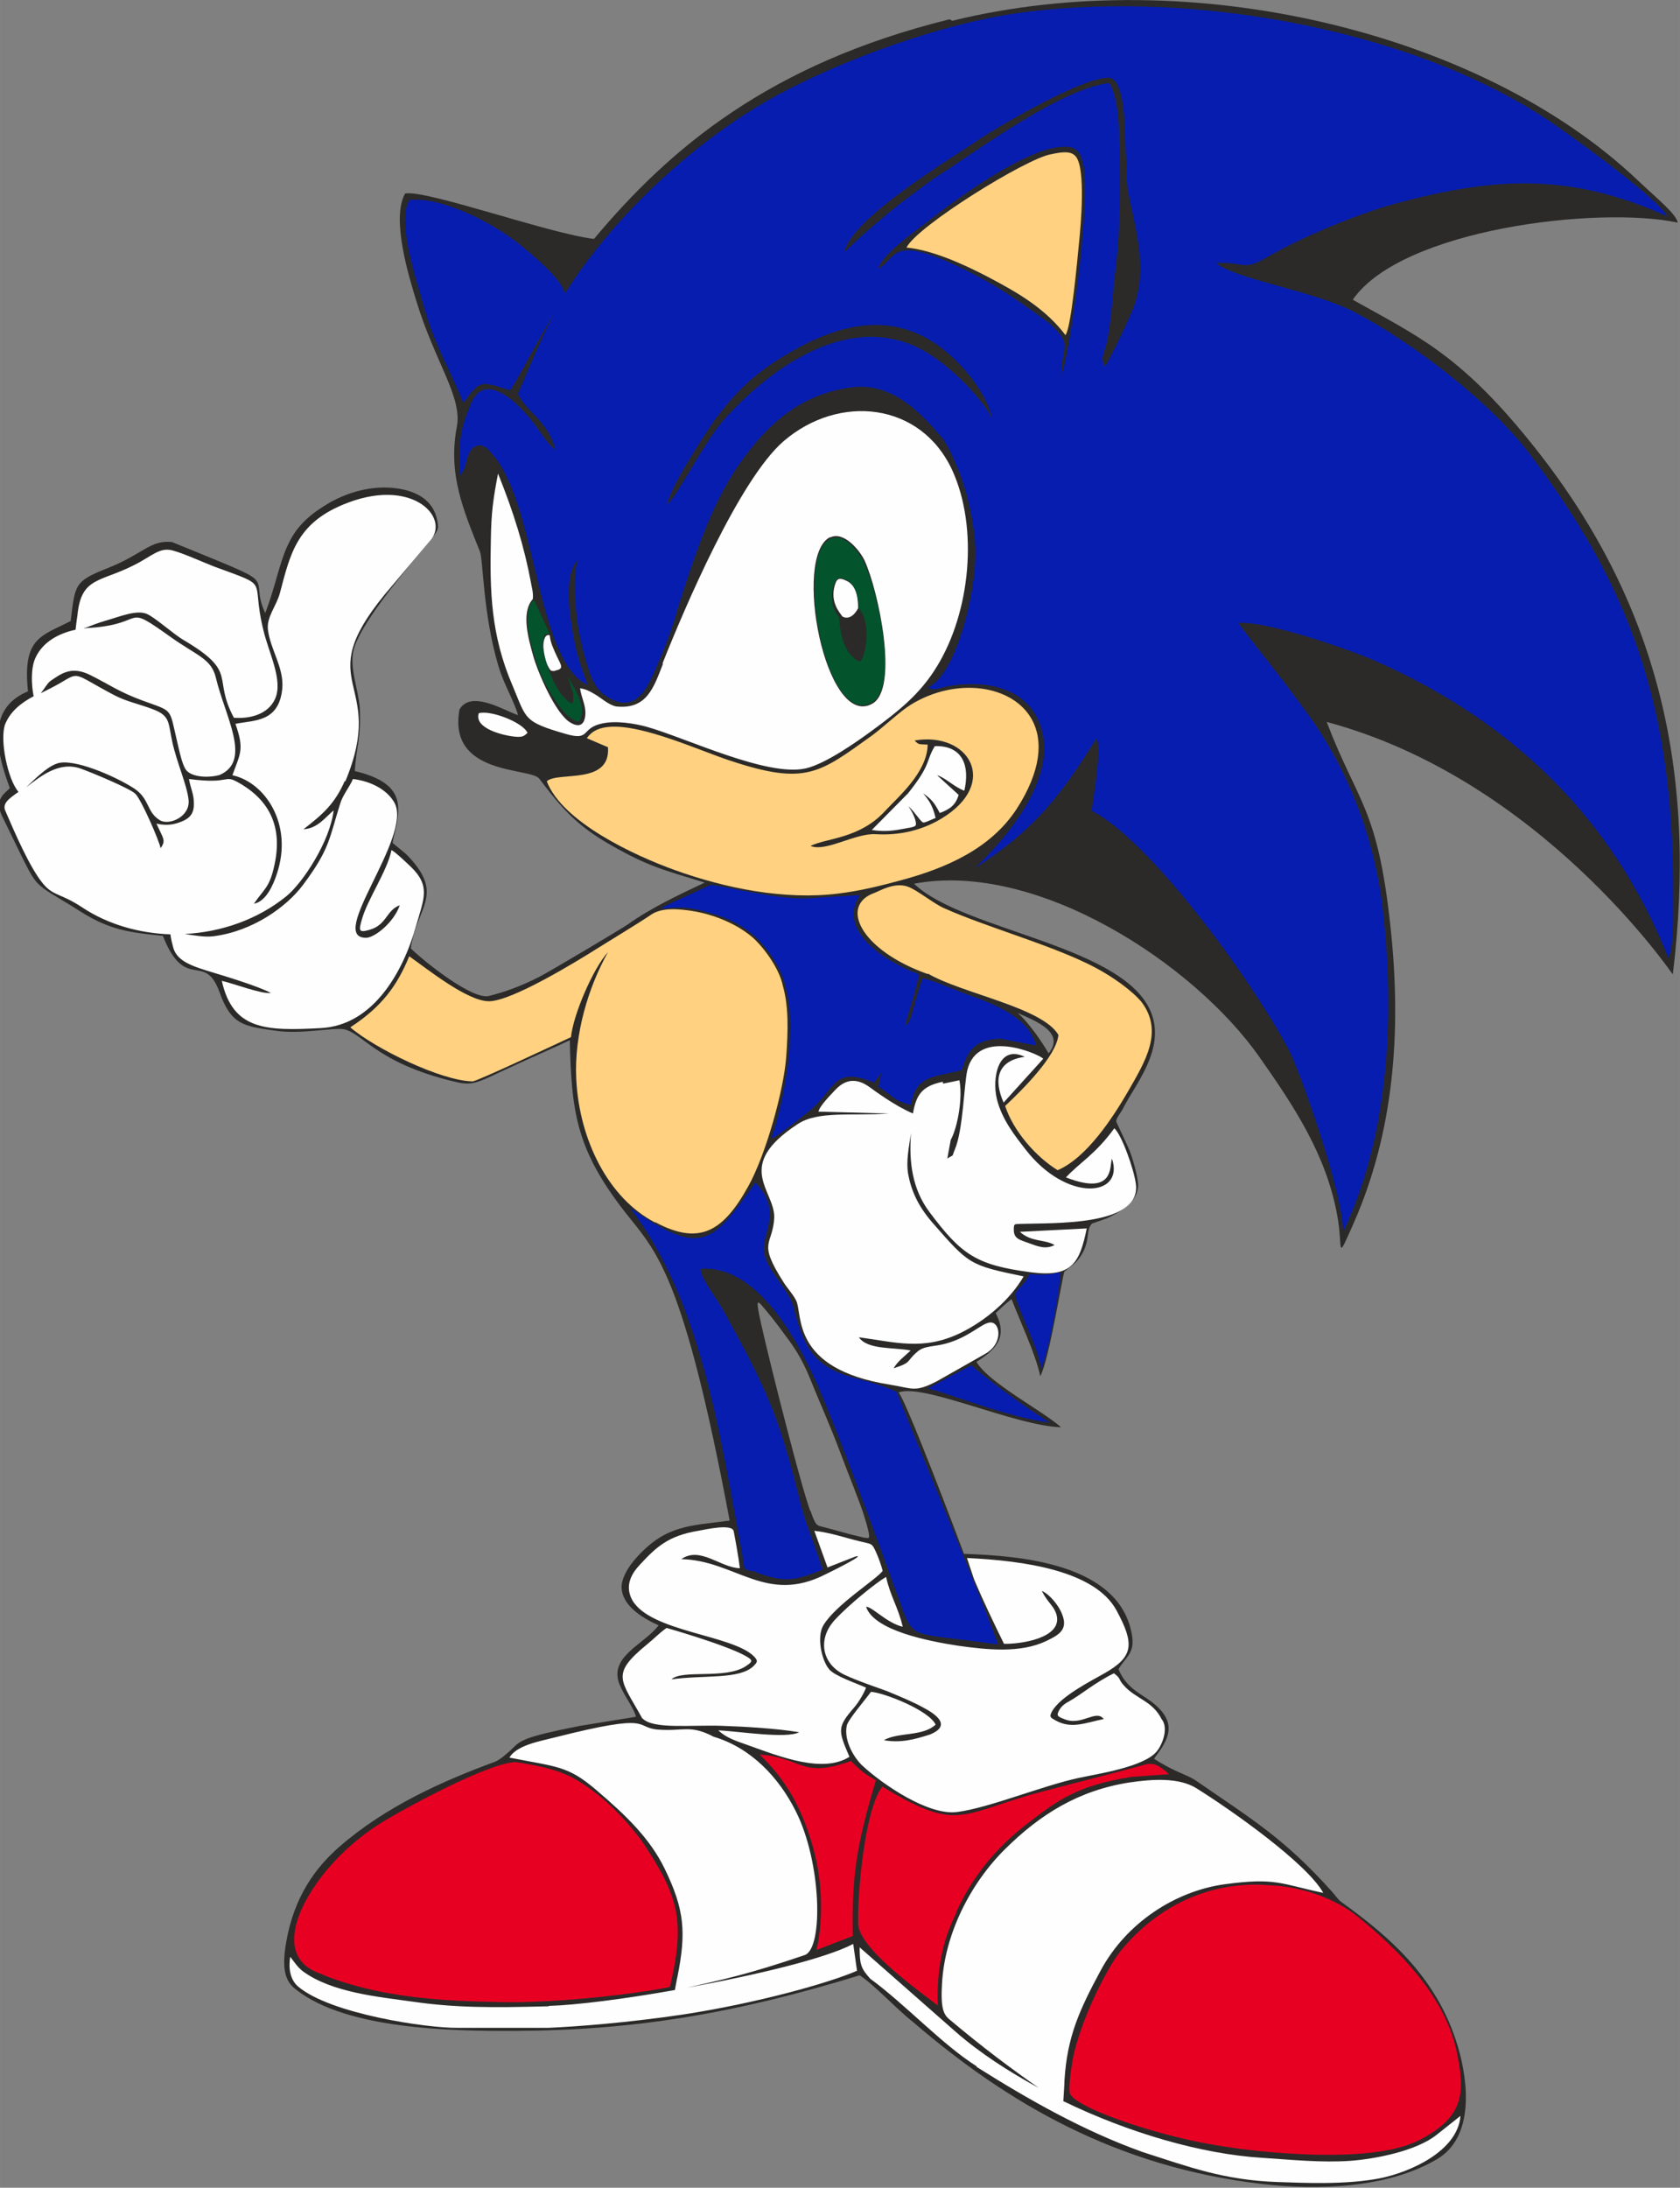 <?xml version="1.0" encoding="UTF-8"?>
<!DOCTYPE svg PUBLIC "-//W3C//DTD SVG 1.1//EN" "http://www.w3.org/Graphics/SVG/1.1/DTD/svg11.dtd">
<!-- Creator: CorelDRAW 2020 (64-Bit) -->
<svg xmlns="http://www.w3.org/2000/svg" xml:space="preserve" width="61.452mm" height="80mm" version="1.1" style="shape-rendering:geometricPrecision; text-rendering:geometricPrecision; image-rendering:optimizeQuality; fill-rule:evenodd; clip-rule:evenodd"
viewBox="0 0 4.446 5.788"
 xmlns:xlink="http://www.w3.org/1999/xlink"
 xmlns:xodm="http://www.corel.com/coreldraw/odm/2003">
 <rect x="0" y="0" width="4.446" height="5.788" fill="#808080" stroke="none"/>
 <defs>
  <style type="text/css">
   <![CDATA[
    .fil3 {fill:#FEFEFE}
    .fil0 {fill:#2B2A29}
    .fil5 {fill:#03542C}
    .fil1 {fill:#061DB0}
    .fil2 {fill:#E80022}
    .fil4 {fill:#FFD181}
   ]]>
  </style>
 </defs>
 <g id="Слой_x0020_1">
  <path class="fil0" d="M2.52 0.055c0.63,-0.155 1.397,0.029 1.811,0.419 0.056,0.053 0.105,0.092 0.109,0.115 -0.21,-0.045 -0.731,0.017 -0.86,0.204 0.171,0.096 0.281,0.143 0.468,0.374 0.342,0.422 0.444,0.875 0.379,1.411 -0.001,-0 -0.349,-0.516 -0.916,-0.668 0.083,0.217 0.135,0.225 0.169,0.543 0.03,0.28 0.008,0.544 -0.098,0.784 -0.048,0.108 -0.027,0.065 -0.043,-0.021 -0.029,-0.16 -0.113,-0.287 -0.205,-0.418 -0.173,-0.248 -0.59,-0.521 -0.915,-0.46 0.131,0.127 0.572,0.163 0.631,0.351 0.029,0.093 -0.046,0.181 -0.076,0.24 -0.006,0.013 -0.021,0.03 -0.02,0.038 0,0.001 0.02,0.043 0.031,0.067 0.011,0.023 0.027,0.08 0.027,0.102 -0.001,0.029 -0.018,0.056 -0.08,0.086 -0.007,0.003 -0.041,0.015 -0.042,0.015 -0.019,0.019 -0.001,0.052 -0.038,0.097 -0.009,0.011 -0.019,0.017 -0.035,0.03 -0.004,0.003 -0.04,0.233 -0.064,0.277 -0.012,-0.058 -0.055,-0.149 -0.076,-0.204 -0.015,0.011 -0.029,0.025 -0.042,0.037 0.034,0.065 -0.002,0.098 -0.051,0.129 0.033,0.056 0.173,0.128 0.224,0.173 -0.12,-0.003 -0.365,-0.117 -0.43,-0.092 0.019,0.019 0.155,0.378 0.173,0.427 0.148,0.005 0.415,0.025 0.445,0.217 0.007,0.046 -0.016,0.055 -0.036,0.088 0.02,0.049 0.056,0.063 0.087,0.086 0.075,0.057 0.043,0.103 0.007,0.151 0.057,0.037 0.084,0.04 0.111,0.058 0.143,0.099 0.233,0.151 0.362,0.296 0.008,0.009 0.014,0.019 0.024,0.026 0.131,0.094 0.254,0.203 0.307,0.381 0.029,0.097 0.043,0.242 -0.056,0.299 -0.131,0.077 -0.315,0.082 -0.463,0.065 -0.386,-0.045 -0.674,-0.215 -0.921,-0.427 -0.046,-0.036 -0.102,-0.098 -0.143,-0.125 -0.329,0.101 -0.596,0.146 -0.912,0.147 -0.169,0.001 -0.444,-0.004 -0.578,-0.108 -0.024,-0.018 -0.043,-0.043 -0.027,-0.13 0.021,-0.117 0.076,-0.193 0.14,-0.249 0.124,-0.108 0.276,-0.175 0.412,-0.225 0.014,-0.005 0.04,-0.029 0.046,-0.035 0.022,-0.021 0.027,-0.03 0.179,-0.06l0.148 -0.024c-0.006,-0.025 -0.031,-0.054 -0.044,-0.087 -0.028,-0.073 0.067,-0.105 0.104,-0.155 -0.05,-0.022 -0.096,-0.055 -0.098,-0.099 -0.001,-0.021 0.013,-0.052 0.042,-0.083 0.077,-0.084 0.14,-0.081 0.244,-0.095 -0.123,-0.655 -0.194,-0.711 -0.276,-0.815 -0.128,-0.164 -0.143,-0.262 -0.147,-0.456 -0.024,0.012 -0.118,0.053 -0.184,0.084 -0.069,0.033 -0.079,0.036 -0.124,0.025 -0.204,-0.049 -0.24,-0.128 -0.29,-0.138 -0.028,-0.005 -0.114,0.014 -0.18,0.004 -0.085,-0.012 -0.118,-0.015 -0.149,-0.102 -0.04,-0.11 -0.09,0.002 -0.15,-0.149 -0.088,-0.009 -0.14,-0.015 -0.219,-0.065 -0.045,-0.029 -0.076,-0.045 -0.096,-0.06 -0.033,-0.025 -0.035,-0.038 -0.111,-0.193 -0.022,-0.045 0.011,-0.061 0.021,-0.073 -0.034,-0.092 -0.065,-0.209 0.048,-0.256 -0.015,-0.143 0.036,-0.146 0.113,-0.186 0.012,-0.098 0.01,-0.105 0.098,-0.14 0.094,-0.037 0.112,-0.075 0.17,-0.069 0.154,0.063 0.204,0.082 0.22,0.098 0.019,0.019 0.002,0.037 0.027,0.09 0.026,-0.068 0.037,-0.13 0.057,-0.174 0.023,-0.053 0.056,-0.083 0.103,-0.112 0.055,-0.034 0.123,-0.053 0.188,-0.044 0.057,0.008 0.103,0.035 0.109,0.097 0.002,0.018 -0.011,0.028 -0.06,0.088 -0.043,0.053 -0.147,0.178 -0.163,0.242 -0.012,0.046 0.012,0.103 0.016,0.153 0.004,0.082 -0.009,0.101 -0.013,0.168 0.123,0.029 0.119,0.085 0.112,0.134 -0.002,0.017 -0.011,0.043 -0.012,0.056 -0,0.001 0.033,0.026 0.04,0.034 0.099,0.103 0.024,0.135 0.008,0.245 0.031,0.031 0.162,0.137 0.207,0.126 0.04,-0.01 0.083,-0.025 0.132,-0.05 0.028,-0.014 0.224,-0.131 0.235,-0.139 0.06,-0.043 0.134,-0.078 0.204,-0.111 -0.111,-0.034 -0.15,-0.043 -0.248,-0.099 -0.09,-0.051 -0.13,-0.097 -0.19,-0.176 -0.023,-0.03 -0.243,-0.007 -0.211,-0.183 0.031,-0.054 0.124,0.006 0.155,0.015 -0.012,-0.041 -0.038,-0.082 -0.052,-0.13 -0.041,-0.137 -0.04,-0.28 -0.049,-0.303 -0.044,-0.11 -0.085,-0.205 -0.061,-0.33 0.015,-0.079 -0.058,-0.171 -0.107,-0.332 -0.021,-0.068 -0.067,-0.219 -0.03,-0.285 0.055,-0.011 0.384,0.107 0.5,0.12 0.2,-0.239 0.463,-0.463 0.941,-0.581zm0.255 2.732c0.046,-0.056 -0.037,-0.087 -0.082,-0.107 0.028,0.023 0.067,0.08 0.082,0.107zm-0.631 1.21c-0.014,-0.04 -0.036,-0.12 -0.062,-0.22 -0.026,-0.1 -0.056,-0.221 -0.069,-0.28 -0.013,-0.059 -0.009,-0.057 0.004,-0.042 0.013,0.015 0.036,0.043 0.059,0.075 0.024,0.032 0.045,0.061 0.068,0.118 0.023,0.057 0.054,0.126 0.079,0.193 0.025,0.067 0.051,0.129 0.063,0.167 0.012,0.038 0.014,0.05 0.014,0.056 0,0.006 -0.001,0.006 -0.014,0.004 -0.013,-0.003 -0.038,-0.009 -0.059,-0.015 -0.022,-0.006 -0.04,-0.011 -0.052,-0.014 -0.012,-0.003 -0.017,-0.002 -0.03,-0.042z"/>
  <path class="fil1" d="M1.765 1.337c0.009,-0.049 0.093,-0.177 0.127,-0.227 0.058,-0.076 0.101,-0.118 0.181,-0.167 0.126,-0.077 0.27,-0.126 0.407,-0.031 0.062,0.044 0.129,0.123 0.146,0.195 -0.034,-0.063 -0.123,-0.15 -0.192,-0.185 -0.195,-0.098 -0.401,0.058 -0.517,0.187 -0.053,0.059 -0.121,0.198 -0.152,0.227zm0.691 2.336c0.108,0.032 0.211,0.075 0.322,0.091 -0.071,-0.046 -0.139,-0.094 -0.208,-0.152l-0.114 0.061zm0.298 -0.052c0.019,-0.026 0.052,-0.217 0.053,-0.255 -0.03,0.007 -0.053,0.008 -0.083,0.005 -0.009,0.026 -0.035,0.04 -0.037,0.054 0.003,0.032 0.067,0.154 0.068,0.197zm-0.712 -0.613c-0.007,0.018 0.093,-0.063 0.107,-0.075 0.062,-0.054 0.057,-0.113 0.164,-0.069l0.019 -0.025 -0.007 0.037c0.034,0.017 0.037,0.037 0.086,0.047 0.011,-0.081 0.067,-0.073 0.134,-0.092 0.017,-0.054 0.036,-0.081 0.103,-0.083l0.094 0.018c-0.019,-0.07 -0.097,-0.105 -0.177,-0.133 -0.044,-0.016 -0.088,-0.036 -0.123,-0.045 -0.007,0.019 -0.016,0.047 -0.021,0.066 -0.006,0.022 -0.013,0.057 -0.026,0.059l0.023 -0.078 0.015 -0.057c-0.071,-0.025 -0.225,-0.11 -0.157,-0.21l-0.124 0.008c-0.08,0.007 -0.187,-0.022 -0.271,-0.035 -0.038,0.018 -0.07,0.032 -0.096,0.044 -0.022,0.011 -0.032,0.015 -0.033,0.018 -0.002,0.004 0.018,-0.003 0.05,-0.002 0.013,0 0.03,0.003 0.046,0.006 0.064,0.016 0.103,0.031 0.146,0.067 0.028,0.023 0.074,0.084 0.084,0.133 0.017,0.057 0.014,0.123 0.01,0.185 -0.004,0.053 -0.025,0.163 -0.046,0.216zm-0.041 1.152c0.078,0.028 0.102,0.022 0.175,-0.007 -0.015,-0.057 -0.041,-0.11 -0.057,-0.174 -0.055,-0.22 -0.081,-0.29 -0.21,-0.521 -0.013,-0.023 -0.057,-0.08 -0.055,-0.101 0.159,-0.012 0.27,0.213 0.32,0.332 0.058,0.138 0.148,0.385 0.211,0.559 0.034,0.095 0.032,0.069 0.256,0.103 -0.031,-0.095 -0.234,-0.579 -0.268,-0.668 -0.038,-0.02 -0.088,-0.03 -0.125,-0.041 -0.104,-0.032 -0.124,-0.091 -0.149,-0.186 -0.011,-0.045 -0.075,-0.097 -0.078,-0.151 -0.002,-0.043 0.049,-0.104 -0.022,-0.176 -0.112,0.157 -0.139,0.202 -0.332,0.066 0.187,0.245 0.237,0.59 0.297,0.916 0.007,0.04 -0.001,0.042 0.035,0.047zm-0.65 -3.128c0.037,-0.06 0.075,-0.138 0.116,-0.203 -0.031,0.058 -0.058,0.123 -0.096,0.213 0.02,0.047 0.08,0.071 0.099,0.149 -0.02,-0.017 -0.031,-0.035 -0.05,-0.061 -0.034,-0.048 -0.14,-0.167 -0.178,-0.051 -0.024,0.059 -0.025,0.084 -0.025,0.122 -0,0.016 -0.001,0.033 0.001,0.057 0.013,-0.02 0.011,-0.018 0.017,-0.04 0.012,-0.053 0.048,-0.044 0.061,-0.024 0.126,0.127 0.12,0.553 0.259,0.618 -0.013,-0.037 -0.025,-0.068 -0.033,-0.106 -0.014,-0.067 -0.033,-0.184 0.008,-0.226 -0.015,0.036 -0.011,0.151 0.014,0.244 0.013,0.048 0.024,0.092 0.056,0.115 0.074,0.051 0.106,-0.005 0.131,-0.06 0.022,-0.05 0.05,-0.119 0.062,-0.168 0.039,-0.121 0.086,-0.272 0.162,-0.381 0.074,-0.106 0.16,-0.186 0.297,-0.205 0.107,-0.015 0.183,0.065 0.24,0.132 0.015,0.018 0.03,0.052 0.042,0.081 0.025,0.059 0.043,0.138 0.047,0.207 0.006,0.095 -0.037,0.288 -0.099,0.354 -0.009,0.01 -0.018,0.017 -0.028,0.02 0.016,0.003 0.01,0.008 0.031,0.002 0.083,-0.023 0.222,-0.02 0.266,0.092 0.069,0.172 -0.17,0.381 -0.17,0.383 0.144,-0.092 0.221,-0.18 0.32,-0.342 0.017,0.019 -0.008,0.157 -0.012,0.191 0.155,0.078 0.429,0.454 0.524,0.637 0.023,0.045 0.136,0.352 0.142,0.476 0.113,-0.238 0.139,-0.542 0.105,-0.847 -0.021,-0.187 -0.089,-0.37 -0.199,-0.522 -0.08,-0.111 -0.181,-0.232 -0.183,-0.241 0.078,-0.005 0.294,0.071 0.363,0.101 0.364,0.161 0.629,0.419 0.774,0.785 0.016,-0.024 0.013,-0.146 0.013,-0.179 -0.001,-0.491 -0.114,-0.8 -0.376,-1.149 -0.106,-0.142 -0.313,-0.299 -0.465,-0.379 -0.11,-0.058 -0.314,-0.087 -0.369,-0.131 0.079,-0.004 0.07,0.023 0.136,-0.016 0.093,-0.054 0.243,-0.116 0.345,-0.143 0.269,-0.072 0.462,-0.077 0.713,0.035 -0.026,-0.051 -0.283,-0.233 -0.321,-0.258 -0.374,-0.245 -0.966,-0.344 -1.413,-0.277 -0.181,0.027 -0.445,0.117 -0.634,0.222 -0.207,0.115 -0.423,0.316 -0.549,0.518 -0.008,-0.039 -0.09,-0.107 -0.127,-0.136 -0.077,-0.059 -0.203,-0.12 -0.284,-0.112 -0.037,0.056 0.022,0.223 0.039,0.286 0.025,0.094 0.071,0.169 0.103,0.251 0.046,-0.063 0.046,-0.057 0.122,-0.034zm1.611 -0.653c-0,-0.048 -0.003,-0.1 -0.017,-0.139 -0.008,-0.023 -0.007,-0.022 -0.029,-0.017 -0.137,0.029 -0.358,0.196 -0.444,0.249 -0.044,0.032 -0.083,0.06 -0.125,0.095 -0.038,0.032 -0.076,0.064 -0.112,0.1 0.017,-0.093 0.308,-0.263 0.357,-0.299 0.053,-0.035 0.238,-0.143 0.321,-0.16 0.025,-0.005 0.035,-0.004 0.046,0.021 0.022,0.049 0.016,0.134 0.021,0.186 0.004,0.042 -0.001,0.064 0.008,0.105 0.024,0.112 0.047,0.2 0.011,0.296 -0.009,0.024 -0.063,0.138 -0.074,0.153 -0.015,-0.017 -0.002,-0.038 0.003,-0.059 0.013,-0.054 0.017,-0.143 0.025,-0.204 0.013,-0.108 0.011,-0.218 0.01,-0.326zm-0.153 0.616c-0.001,-0.085 0.034,-0.077 -0.031,-0.139 -0.082,-0.06 -0.141,-0.102 -0.234,-0.147 -0.192,-0.092 -0.169,-0.024 -0.22,0.002 0.012,-0.041 0.1,-0.1 0.132,-0.126 0.06,-0.047 0.244,-0.185 0.347,-0.196 0.033,-0.003 0.051,0.001 0.061,0.034 0.029,0.086 -0.036,0.542 -0.057,0.572z"/>
  <path class="fil2" d="M3.362 4.988c-0.159,-0.014 -0.3,0.056 -0.395,0.172 -0.034,0.041 -0.107,0.181 -0.128,0.288 -0.003,0.016 -0.013,0.08 -0.007,0.092 0.015,0.031 0.157,0.084 0.29,0.116 0.107,0.026 0.207,0.035 0.253,0.039 0.118,0.009 0.293,0.015 0.387,-0.036 0.111,-0.06 0.118,-0.12 0.091,-0.24 -0.033,-0.141 -0.152,-0.261 -0.261,-0.349 -0.053,-0.043 -0.14,-0.078 -0.229,-0.082zm-1.214 -0.113c0.027,0.088 0.033,0.193 0.013,0.284l0.096 -0.037c-0.003,-0.157 0.009,-0.238 0.061,-0.412 -0.032,-0.018 -0.041,-0.026 -0.066,-0.051 -0.132,0.048 -0.128,-0.009 -0.242,-0.017 0.07,0.066 0.11,0.14 0.138,0.233zm-1.293 0.35c0.151,0.06 0.309,0.069 0.473,0.072 0.126,0.003 0.336,-0.018 0.445,-0.04 0.04,-0.173 0.026,-0.237 -0.075,-0.387 -0.047,-0.063 -0.11,-0.127 -0.183,-0.167 -0.047,-0.025 -0.112,-0.035 -0.15,-0.041 -0.073,0.001 -0.307,0.129 -0.363,0.165 -0.07,0.045 -0.134,0.107 -0.177,0.175 -0.049,0.076 -0.085,0.188 0.03,0.222zm1.675 -0.165c0.046,-0.101 0.11,-0.173 0.182,-0.23 0.091,-0.071 0.141,-0.106 0.283,-0.129l0.099 -0.007c-0.027,-0.024 -0.042,-0.032 -0.065,-0.025 -0.102,0.028 -0.205,0.053 -0.308,0.081 -0.185,0.056 -0.196,0.091 -0.386,-0.023 -0.045,0.055 -0.066,0.276 -0.064,0.362 0.001,0.065 0.159,0.177 0.211,0.217 -0.004,-0.094 0.013,-0.175 0.049,-0.245z"/>
  <path class="fil3" d="M0.914 2.067c0.112,-0.27 -0.095,-0.251 0.104,-0.494l0.124 -0.147c0.046,-0.062 -0.057,-0.165 -0.234,-0.091 -0.123,0.051 -0.14,0.131 -0.167,0.233 -0.009,0.035 -0.036,0.064 -0.032,0.098 0.007,0.054 0.043,0.101 0.038,0.156 -0.009,0.089 -0.073,0.083 -0.124,0.093 0.024,0.068 0.013,0.078 -0.008,0.136 0.087,0.019 0.161,0.13 0.118,0.26 -0.01,0.031 -0.029,0.074 -0.061,0.08 0.027,-0.04 0.042,-0.042 0.055,-0.106 0.02,-0.096 -0.012,-0.167 -0.095,-0.214 -0.042,-0.024 -0.018,0.005 -0.132,-0.01 0.005,0.027 0.013,0.04 0.013,0.063 0.001,0.027 -0.009,0.041 -0.036,0.051 -0.014,0.005 -0.033,0.011 -0.063,0.004 0.018,0.04 0.026,0.044 0.011,0.065 -0.003,-0.018 -0.051,-0.129 -0.067,-0.144 -0.014,-0.014 -0.115,-0.056 -0.143,-0.066 -0.059,-0.022 -0.11,0.022 -0.146,0.049 0.023,-0.021 0.053,-0.053 0.082,-0.063 0.042,-0.015 0.153,0.033 0.204,0.066 0.042,0.028 0.032,0.062 0.068,0.084 0.024,0.015 0.081,-0.009 0.076,-0.054 -0.004,-0.039 -0.031,-0.098 -0.043,-0.153 -0.011,-0.05 -0.005,-0.069 -0.05,-0.086 -0.036,-0.014 -0.072,-0.021 -0.104,-0.038 -0.112,-0.059 -0.089,-0.063 -0.146,-0.03 -0.016,0.009 -0.032,0.017 -0.048,0.025 0.009,-0.011 0.017,-0.026 0.025,-0.032 0.029,-0.02 0.056,-0.041 0.106,-0.016 0.052,0.026 0.075,0.044 0.137,0.067 0.084,0.031 0.071,0.017 0.093,0.11 0.005,0.02 0.013,0.063 0.025,0.076 0.019,0.02 0.067,0.018 0.088,0.011 0.085,-0.038 0.014,-0.153 -0.011,-0.258 -0.012,-0.049 -0.049,-0.057 -0.117,-0.105 -0.132,-0.094 -0.061,-0.037 -0.214,-0.026 -0.006,0 -0.013,0.001 -0.019,0.002 0.021,-0.008 0.038,-0.015 0.059,-0.021 0.038,-0.011 0.081,-0.029 0.108,-0.018 0.022,0.009 0.071,0.054 0.099,0.07 0.145,0.086 0.074,0.097 0.132,0.205 0.041,0.003 0.09,-0.008 0.109,-0.05 0.022,-0.049 -0.017,-0.122 -0.031,-0.182 -0.035,-0.142 0.024,-0.111 -0.13,-0.168 -0.031,-0.012 -0.079,-0.034 -0.108,-0.042 -0.036,-0.011 -0.056,0.014 -0.104,0.038 -0.09,0.046 -0.14,0.031 -0.15,0.132 -0.001,0.006 -0.004,0.028 -0.005,0.039 -0.046,0.01 -0.087,0.033 -0.106,0.074 -0.013,0.028 -0.011,0.072 -0.005,0.102 -0.034,0.018 -0.061,0.04 -0.075,0.073 -0.016,0.041 0.007,0.149 0.035,0.18 -0.027,0.019 -0.043,0.031 -0.035,0.05 0.026,0.06 0.065,0.151 0.1,0.193 0.027,0.033 0.047,0.025 0.104,0.063 0.068,0.045 0.15,0.068 0.233,0.071 0.001,0.011 0.006,0.03 0.008,0.037 0.011,0.035 0.051,0.048 0.108,0.065 0.043,0.013 0.117,0.036 0.15,0.053 -0.023,0.004 -0.099,-0.025 -0.13,-0.032 0.029,0.13 0.116,0.133 0.262,0.125 0.139,-0.007 0.218,-0.149 0.252,-0.27 0.021,-0.073 0.039,-0.106 -0.014,-0.157 -0.019,-0.018 -0.04,-0.038 -0.051,-0.044 -0.011,0.056 -0.065,0.132 -0.079,0.186 -0.008,0.028 -0.007,0.033 0.021,0.025 0.046,-0.013 0.044,-0.052 0.08,-0.065 -0.016,0.046 -0.066,0.085 -0.088,0.086 -0.108,0.003 0.123,-0.267 0.074,-0.357 -0.019,-0.034 -0.061,-0.057 -0.11,-0.063 -0.008,0.02 -0.027,0.042 -0.034,0.066 -0.029,0.092 -0.027,0.119 -0.098,0.214 -0.044,0.059 -0.134,0.123 -0.237,0.136 -0.023,0.003 -0.05,-0.002 -0.076,-0.006 0.098,-0.005 0.194,-0.039 0.269,-0.1 0.043,-0.035 0.115,-0.144 0.125,-0.227 -0.021,0.017 -0.042,0.048 -0.08,0.05 0.052,-0.04 0.083,-0.068 0.109,-0.127zm0.482 -0.128c-0.012,-0.028 -0.098,-0.061 -0.129,-0.052 -0.013,0.04 0.064,0.059 0.096,0.062 0.021,0.002 0.024,-0.002 0.033,-0.01zm0.832 -0.309c0.011,0.008 0.029,0.006 0.043,-0.021 -0,-0.033 -0.007,-0.061 -0.03,-0.072 -0.018,-0.009 -0.026,-0.008 -0.031,0.009 -0.011,0.034 0,0.061 0.018,0.083zm-0.759 0.144c0.026,-0.004 0.015,-0.015 0.004,-0.039 -0.008,-0.018 -0.017,-0.036 -0.018,-0.054 -0.011,-0.005 -0.018,0.011 -0.017,0.032 0.001,0.014 0.006,0.039 0.013,0.051 0.006,0.011 0.007,0.012 0.019,0.011zm0.728 -0.352c0.036,-0.018 0.079,0.035 0.091,0.061 0.037,0.08 0.092,0.34 0.02,0.379 -0.123,0.068 -0.212,-0.391 -0.111,-0.441zm-0.442 0.333c-0.025,0.064 -0.043,0.123 -0.125,0.114 -0.021,-0.005 -0.038,-0.022 -0.057,-0.033 -0.012,-0.007 -0.023,-0.013 -0.038,-0.015 0.004,0.027 0.016,0.046 0.014,0.07 -0.002,0.026 -0.015,0.035 -0.039,0.021 -0.04,-0.023 -0.087,-0.134 -0.099,-0.177 -0.012,-0.044 -0.033,-0.114 -0.001,-0.15 0.002,-0.017 -0.003,-0.031 -0.005,-0.044 -0.017,-0.092 -0.045,-0.184 -0.087,-0.288 -0.013,0.067 -0.018,0.105 -0.019,0.173 -0.003,0.139 0,0.254 0.057,0.387 0.038,0.09 0.028,0.096 0.142,0.129 0.066,0.019 0.038,-0.016 0.096,-0.028 0.037,-0.008 0.085,-0 0.118,0.009 0.103,0.029 0.318,0.133 0.42,0.11 0.053,-0.012 0.136,-0.071 0.173,-0.098 0.075,-0.055 0.13,-0.099 0.174,-0.171 0.089,-0.144 0.111,-0.367 0.041,-0.52 -0.083,-0.18 -0.299,-0.203 -0.446,-0.077 -0.118,0.102 -0.263,0.443 -0.321,0.589zm0.553 0.441c0.027,0.004 0.049,0.003 0.076,-0.002 0.021,-0.004 0.033,-0.005 0.038,-0.009 0.006,-0.004 -0.002,-0.029 -0.018,-0.052 0.017,0.015 0.033,0.042 0.039,0.043 0.004,0.001 0.012,-0.003 0.033,-0.012 -0.008,-0.034 -0.018,-0.047 -0.033,-0.065 0.022,0.015 0.03,0.025 0.044,0.052 0.027,-0.01 0.042,-0.021 0.05,-0.048l-0.057 -0.052c0.021,0.006 0.045,0.031 0.072,0.041 0.015,-0.064 -0.003,-0.12 -0.078,-0.118 -0.025,0.041 -0.008,0.046 -0.071,0.125l-0.096 0.097zm0.451 2.014c0.018,0.008 0.045,0.038 0.054,0.067 0.012,0.037 -0.014,0.05 -0.045,0.065 -0.068,0.032 -0.155,0.023 -0.233,0.012 -0.078,-0.012 -0.222,-0.04 -0.243,-0.103 0.017,-0 0.053,0.042 0.097,0.053 -0.012,-0.052 -0.033,-0.081 -0.044,-0.132 -0.026,0.015 -0.097,0.072 -0.135,0.113 -0.047,0.05 -0.036,0.117 0.025,0.146 0.036,0.017 0.088,0.034 0.112,0.043 0.036,0.015 0.068,0.028 0.097,0.044 0.032,0.017 0.076,0.047 0.017,0.071 -0.041,0.013 -0.077,0.023 -0.122,0.015 0.039,-0.022 0.102,-0.009 0.137,-0.041 -0.016,-0.037 -0.134,-0.084 -0.171,-0.087 -0.016,0.022 -0.06,0.073 -0.064,0.089 -0.009,0.042 0.022,0.089 0.042,0.107 0.053,0.049 0.174,0.132 0.25,0.122 0.085,-0.011 0.224,-0.069 0.321,-0.09 0.051,-0.011 0.173,-0.029 0.207,-0.07 0.016,-0.019 0.032,-0.063 0.013,-0.086 -0.024,-0.048 -0.069,-0.054 -0.099,-0.088 -0.017,-0.018 -0.006,-0.017 -0.027,-0.033 -0.051,0.025 -0.086,0.056 -0.12,0.075 -0.015,0.008 -0.02,0.015 -0.024,0.021 -0.009,0.016 -0.006,0.018 0.012,0.025 0.046,0.02 0.084,-0.027 0.105,0 -0.049,0.01 -0.085,0.027 -0.127,0.004 -0.014,-0.008 -0.018,-0.009 -0.01,-0.024 0.022,-0.04 0.104,-0.081 0.139,-0.101 0.077,-0.044 0.08,-0.077 0.032,-0.166 -0.057,-0.106 -0.246,-0.132 -0.396,-0.139l0.019 0.057c0.025,0.059 0.052,0.115 0.079,0.17 0.044,0.001 0.156,-0.015 0.139,-0.077 -0.007,-0.024 -0.023,-0.031 -0.039,-0.063zm-1.059 0.336c0.028,0.03 0.128,0.017 0.211,0.02 0.059,0.002 0.146,0.007 0.204,0.017 -0.035,0.018 -0.163,-0.003 -0.214,-0.005 0.021,0.02 0.047,0.028 0.078,0.039 0.089,0.032 0.199,0.075 0.269,0.031 -0.03,-0.07 -0.033,-0.078 0.012,-0.13 0.014,-0.016 0.027,-0.04 0.032,-0.053 -0.024,-0.011 -0.084,-0.031 -0.098,-0.049 -0.02,-0.024 -0.033,-0.086 -0.015,-0.116 0.033,-0.055 0.14,-0.121 0.157,-0.144 -0.003,-0.012 -0.011,-0.035 -0.017,-0.048 -0.012,-0.027 -0.012,-0.022 -0.043,-0.03 -0.042,-0.01 -0.077,-0.023 -0.121,-0.028l0.035 0.097 0.074 -0.029c0.029,-0.007 -0.05,0.033 -0.079,0.047 -0.158,0.081 -0.239,-0.037 -0.382,-0.04 0.05,-0.035 0.104,0.023 0.155,0.024 -0.004,-0.032 -0.012,-0.076 -0.016,-0.096 -0.001,-0.024 -0.076,-0.006 -0.094,-0.003 -0.08,0.013 -0.112,0.044 -0.153,0.088 -0.02,0.021 -0.044,0.054 -0.022,0.095 0.048,0.085 0.267,0.092 0.323,0.15 0.01,0.011 0.009,0.014 -0.002,0.025 -0.037,0.036 -0.131,0.023 -0.217,0.035 0.029,-0.027 0.143,0.001 0.197,-0.035 0.02,-0.013 0.018,-0.016 -0.001,-0.027 -0.054,-0.03 -0.209,-0.074 -0.209,-0.074 -0.021,0.015 -0.029,0.025 -0.051,0.043 -0.099,0.081 -0.07,0.093 -0.013,0.197zm-0.248 0.762c-0.149,0.004 -0.247,0.004 -0.358,-0.012 -0.092,-0.013 -0.216,-0.024 -0.293,-0.081 -0.014,-0.011 -0.022,-0.024 -0.033,-0.038 -0.005,0.031 -0,0.06 0.02,0.078 0.086,0.074 0.346,0.111 0.422,0.11l0.241 0c0.073,-0.003 0.214,-0.014 0.355,-0.035 0.197,-0.03 0.389,-0.084 0.462,-0.116l-0.01 -0.071c-0.074,0.039 -0.26,0.083 -0.441,0.116 0.093,-0.021 0.162,-0.035 0.314,-0.087 0.048,-0.021 0.043,-0.245 -0.025,-0.38 -0.045,-0.09 -0.119,-0.168 -0.217,-0.197 -0.063,-0.033 -0.079,-0.014 -0.147,-0.019 -0.066,-0.005 -0.007,-0.047 -0.275,0.021 -0.039,0.01 -0.099,0.02 -0.119,0.053 0.126,0.025 0.154,0.021 0.229,0.085 0.08,0.068 0.143,0.129 0.182,0.209 0.053,0.109 0.057,0.169 0.034,0.285 -0.002,0.008 -0.005,0.026 -0.007,0.036 -0.135,0.024 -0.263,0.04 -0.334,0.042zm1.132 0.16c0.138,0.087 0.284,0.17 0.441,0.226 0.122,0.039 0.213,0.074 0.357,0.079 0.064,0.002 0.178,0.008 0.27,-0.01 0.08,-0.016 0.206,-0.072 0.213,-0.165l-0.063 0.05c-0.054,0.043 -0.162,0.064 -0.23,0.069 -0.077,0.005 -0.154,-0.003 -0.231,-0.008 -0.163,-0.01 -0.356,-0.067 -0.527,-0.15 0.001,-0.017 0.003,-0.045 0.003,-0.054 0.007,-0.117 0.04,-0.188 0.096,-0.292 0.068,-0.126 0.197,-0.21 0.329,-0.228 0.134,-0.018 0.147,-0.001 0.26,0.023 -0.044,-0.079 -0.246,-0.221 -0.336,-0.277 -0.047,-0.029 -0.117,-0.024 -0.178,-0.015 -0.133,0.021 -0.234,0.083 -0.328,0.176 -0.094,0.093 -0.16,0.227 -0.167,0.356 -0.004,0.065 0.004,0.082 0.02,0.095 0.088,0.074 0.159,0.127 0.236,0.181 -0.081,-0.044 -0.156,-0.093 -0.217,-0.146l-0.257 -0.226c-0,0.047 0.004,0.056 0.028,0.083 0.093,0.068 0.19,0.174 0.282,0.232zm-0.089 -2.606c-0.053,0.011 -0.07,0.032 -0.079,0.084 -0.049,-0.021 -0.101,-0.06 -0.115,-0.07 -0.025,-0.018 -0.057,-0.028 -0.09,0.007 -0.013,0.014 -0.042,0.043 -0.045,0.058l0.186 0.005c-0.096,0.007 -0.187,-0.008 -0.241,0.028 -0.17,0.111 -0.061,0.174 -0.062,0.247 -0.004,0.076 -0.046,0.061 0.025,0.172 0.01,0.016 0.024,0.03 0.033,0.048 0.018,0.036 -0.015,0.18 0.246,0.222 0.063,0.01 0.067,0.022 0.127,-0.009l0.127 -0.072c0.05,-0.028 0.04,-0.087 0.012,-0.083 -0.023,0.003 -0.054,0.039 -0.117,0.056 -0.029,0.008 -0.056,0.005 -0.074,0.021 -0.031,0.026 -0.013,0.028 -0.063,0.044 0.01,-0.018 0.028,-0.031 0.045,-0.047 -0.043,-0.009 -0.114,-0.001 -0.137,-0.035 0.097,0.013 0.17,0.036 0.268,-0.011 0.07,-0.034 0.133,-0.09 0.168,-0.15 -0.144,-0.03 -0.144,-0.031 -0.242,-0.143 -0.038,-0.044 -0.056,-0.085 -0.064,-0.13 -0.005,-0.033 0.002,-0.067 0.008,-0.106 -0.006,0.075 0.003,0.148 0.049,0.209 0.084,0.112 0.123,0.14 0.268,0.159 0.108,0.014 0.129,-0.023 0.148,-0.116l-0.177 0.009c0.031,0.028 0.065,0.019 0.092,0.035 -0.024,0.012 -0.043,0.004 -0.068,-0.005 -0.025,-0.009 -0.04,-0.012 -0.04,-0.035 0,-0.017 0.001,-0.015 0.016,-0.016 0.089,-0.003 0.322,0.007 0.307,-0.106 -0.005,-0.038 -0.037,-0.129 -0.057,-0.147 -0.05,0.069 -0.092,0.091 -0.128,0.13 0.133,0.052 0.114,-0.036 0.122,-0.049 0.033,0.101 -0.12,0.116 -0.229,-0.025 -0.028,-0.036 -0.063,-0.08 -0.076,-0.134 -0.013,-0.054 0.003,-0.145 0.074,-0.111 -0.073,0.01 -0.083,0.06 -0.056,0.121l0.105 -0.116c-0.015,-0.014 -0.173,-0.082 -0.201,0.03 -0.009,0.039 -0.011,0.158 -0.033,0.21 -0.01,0.024 -0,0.011 -0.02,0.024l0.009 -0.049c0.019,-0.035 0.032,-0.113 0.023,-0.158l-0.043 0.009z"/>
  <path class="fil4" d="M2.456 2.576c0.091,0.053 0.302,0.089 0.345,0.162 -0.005,0.056 -0.096,0.146 -0.141,0.188 0.022,0.067 0.082,0.135 0.139,0.17 0.077,-0.033 0.146,-0.139 0.186,-0.208 0.046,-0.08 0.095,-0.159 0.036,-0.237 -0.024,-0.029 -0.078,-0.07 -0.142,-0.101 -0.111,-0.054 -0.27,-0.098 -0.38,-0.147 -0.028,-0.012 -0.071,-0.048 -0.096,-0.057 -0.035,-0.013 -0.075,0.011 -0.088,0.016 -0.095,0.033 -0.038,0.152 0.14,0.215zm0.364 -1.69c0.015,-0.02 0.031,-0.197 0.036,-0.248 0.004,-0.039 0.018,-0.192 -0.009,-0.224 -0.011,-0.013 -0.029,-0.014 -0.065,-0.006 -0.064,0.01 -0.355,0.19 -0.383,0.247 0.066,0.006 0.15,0.043 0.22,0.08 0.076,0.04 0.148,0.082 0.201,0.152zm-0.399 1.073c0.143,-0.024 0.226,0.113 0.07,0.207 -0.05,0.03 -0.109,0.045 -0.174,0.041 -0.054,-0.003 -0.132,0.048 -0.172,0.031 0.043,-0.021 0.13,-0.019 0.197,-0.092 0.033,-0.036 0.112,-0.102 0.113,-0.176 -0.028,-0.001 -0.023,-0.001 -0.033,-0.009zm-0.635 0.343c0.133,0.048 0.291,0.08 0.433,0.062 0.057,-0.007 0.11,-0.02 0.165,-0.035 0.119,-0.032 0.237,-0.083 0.306,-0.188 0.066,-0.102 0.071,-0.182 0.041,-0.237 -0.051,-0.093 -0.201,-0.113 -0.32,-0.04 -0.028,0.017 -0.07,0.057 -0.102,0.081 -0.14,0.1 -0.175,0.134 -0.375,0.068 -0.08,-0.026 -0.233,-0.097 -0.321,-0.09 -0.025,0.002 -0.045,0.009 -0.06,0.03l0.056 0.024c0.007,0.101 -0.132,0.063 -0.162,0.09 0.041,0.108 0.233,0.197 0.339,0.235zm-0.051 0.932c0.116,0.062 0.179,0.024 0.245,-0.095 0.046,-0.082 0.095,-0.255 0.101,-0.347 0.004,-0.061 0.007,-0.126 -0.009,-0.183 -0.01,-0.05 -0.056,-0.109 -0.084,-0.132 -0.04,-0.033 -0.099,-0.058 -0.157,-0.067 -0.033,-0.005 -0.079,-0.01 -0.108,0.01 -0.026,0.018 -0.089,0.056 -0.137,0.086 -0.065,0.041 -0.234,0.144 -0.293,0.143 -0.057,-0.001 -0.159,-0.083 -0.21,-0.119 -0.032,0.078 -0.073,0.134 -0.156,0.188 0.065,0.056 0.241,0.142 0.324,0.143 0.015,-0.002 0.206,-0.092 0.26,-0.117 0.006,-0.059 0.058,-0.181 0.098,-0.225 -0.051,0.091 -0.09,0.216 -0.084,0.336 0.008,0.161 0.085,0.315 0.208,0.379z"/>
  <path class="fil5" d="M2.272 1.609c0.025,0.024 0.026,0.085 0.014,0.122 -0.006,0.019 -0.008,0.025 -0.025,0.011 -0.032,-0.025 -0.038,-0.076 -0.041,-0.11 -0.018,-0.022 -0.025,-0.054 -0.012,-0.089 0.006,-0.015 0.014,-0.015 0.024,-0.012 0.03,0.008 0.04,0.042 0.04,0.078zm-0.732 0.276c0.002,-0.018 -0.006,-0.035 -0.012,-0.049 -0.006,-0.014 -0.023,-0.041 -0.026,-0.047l0.015 0.046c0.001,0.029 0,0.036 -0.026,0.008 -0.026,-0.028 -0.043,-0.079 -0.051,-0.11 -0.002,-0.007 -0.005,-0.025 -0.004,-0.032 0.005,-0.031 0.011,-0.023 0.019,-0.023l-0.04 -0.087c-0.001,-0.002 -0.002,-0.002 -0.004,-0.003 -0.029,0.036 -0.009,0.102 0.003,0.146 0.011,0.041 0.028,0.077 0.05,0.11 0.014,0.021 0.027,0.043 0.047,0.056 0.026,0.017 0.023,0.009 0.03,-0.015zm0.658 -0.46c-0.048,0.024 -0.051,0.138 -0.031,0.244 0.023,0.117 0.075,0.225 0.14,0.19 0.072,-0.04 0.017,-0.293 -0.021,-0.372 -0.012,-0.026 -0.053,-0.079 -0.088,-0.061z"/>
 </g>
</svg>
